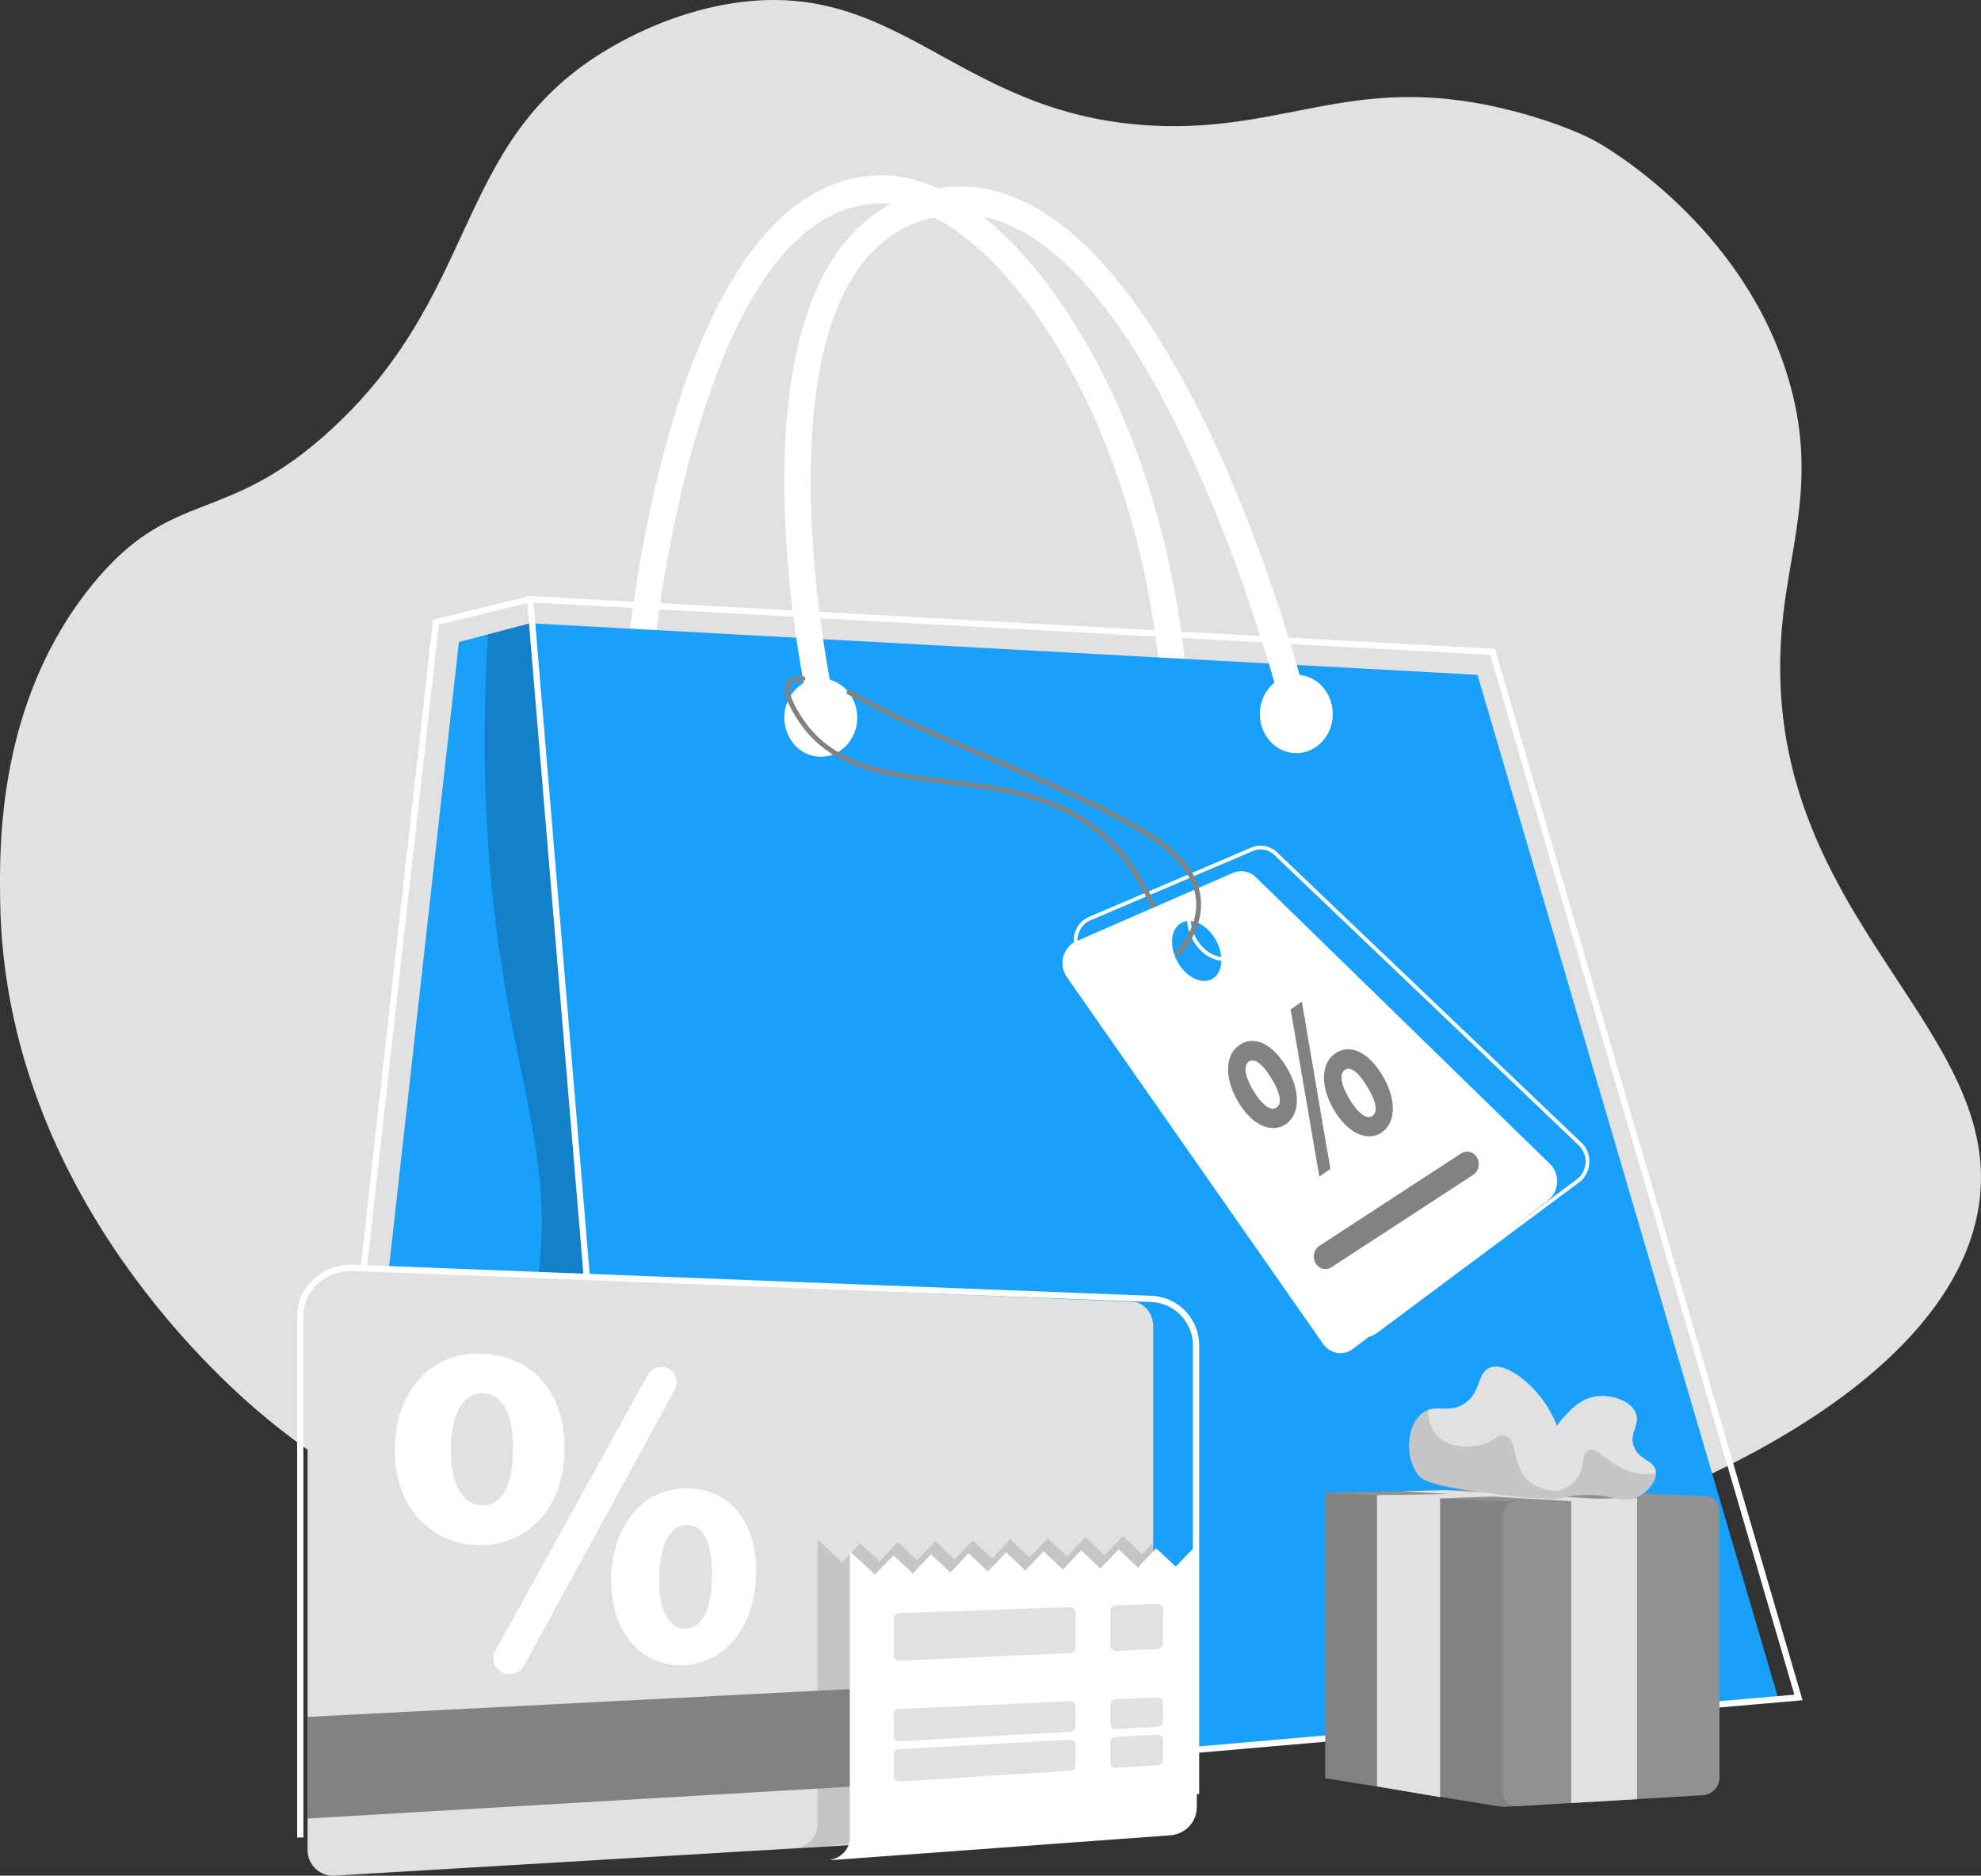 <svg width="356" height="337" fill="none" xmlns="http://www.w3.org/2000/svg">
    <rect width="100%" height="100%" fill="#333333" stroke="none"/>
    <g clip-path="url(#clip0)">
        <path d="M320.456 110.437c1.548-13.539 6.051-25.32.891-42.542-8.227-27.444-32.853-41.552-34.439-42.43-1.732-.96-6.506-3.268-14.377-5.362-28.766-7.657-40.769 3.749-65.464 2.461-36.227-1.888-45.734-28.28-78.411-21.433-3.479.73-9.767 2.43-17.156 6.42-30.505 16.465-24.121 43.821-51.767 69.42-19.343 17.913-28.678 10.267-43.2 28.15C-.475 126.069-.111 151.878.03 161.874c.75 53.046 41.354 87.582 47.895 92.97 14.9 12.281 34.713 23.145 65.777 30.019 99.94 22.117 234.534-15.166 241.976-68.697 4.565-32.809-41.269-52.852-35.222-105.729z" fill="#E2E1E1"/>
        <path d="M211.097 124.407a2.139 2.139 0 01-.226.012c-1.196 0-2.217-.975-2.331-2.278-2.053-23.13-9.076-45.105-19.779-61.877-9.48-14.86-20.765-23.73-30.192-23.73h-.03c-34.343.073-41.526 84.728-41.595 85.584-.111 1.387-1.242 2.411-2.538 2.293-1.289-.118-2.248-1.337-2.137-2.725.294-3.679 7.649-90.108 46.258-90.188h.042c11.14 0 23.552 9.442 34.06 25.92 11.144 17.466 18.449 40.283 20.578 64.246.126 1.379-.818 2.609-2.11 2.743zM116.049 330.642l-50.673-27.544c-2.535-1.375-4.568-3.504-5.891-6.152a15 15 0 01-1.475-8.391l19.805-177.224 17.317-4.211.267 1.093-16.548 4.024-19.718 176.444a13.896 13.896 0 001.365 7.765c1.216 2.441 3.093 4.402 5.42 5.667l49.462 26.886 29.24-96.333 1.078.329-29.649 97.647z" fill="#fff"/>
        <path d="M67.8 298.647l45.21 24.574 27.394-90.249-45.139-120.991-12.798 3.37-19.42 173.766c-.439 3.932 1.457 7.741 4.752 9.53z" fill="#18A0FB"/>
        <path opacity=".2" d="M140.4 232.972L95.265 111.981l-7.55 1.987c-1.047 16.152-.588 29.45.123 39.129 3.024 41.193 13.074 52.656 8.207 81.395-4.048 23.894-12.886 27.139-12.114 43.214.841 17.509 12.218 32.171 25.738 43.7l3.338 1.811 27.393-90.245z" fill="#000"/>
        <path d="M95.265 111.981l170.252 9.266 54.102 184.098-206.612 17.876-17.742-211.24z" fill="#18A0FB"/>
        <path d="M112.777 323.832l-.046-.561L94.65 107.067l174.009 9.511 55.273 188.905-211.155 18.349zM95.881 108.263l17.925 214.35 208.658-18.131-54.665-186.823-171.918-9.396z" fill="#fff"/>
        <path d="M147.483 128.553c-1.062 0-2.026-.783-2.282-1.945-.478-2.193-11.556-54.005 4.064-79.435 4.476-7.287 10.73-11.739 18.586-13.225 40.367-7.639 65.223 85.454 66.262 89.42.352 1.337-.374 2.728-1.624 3.103-1.246.378-2.542-.405-2.89-1.743-.245-.928-24.71-92.687-60.934-85.82-6.629 1.253-11.694 4.864-15.486 11.04-14.515 23.637-3.524 74.994-3.41 75.514.295 1.353-.485 2.709-1.747 3.026a2.177 2.177 0 01-.539.065z" fill="#fff"/>
        <path d="M147.499 135.97c3.618 0 6.552-3.15 6.552-7.035 0-3.885-2.934-7.035-6.552-7.035-3.619 0-6.552 3.15-6.552 7.035 0 3.885 2.933 7.035 6.552 7.035zM232.955 135.317c3.619 0 6.552-3.15 6.552-7.035 0-3.885-2.933-7.035-6.552-7.035-3.619 0-6.552 3.15-6.552 7.035 0 3.885 2.933 7.035 6.552 7.035zM278.545 209.131l-52.857-51.521c-1.112-1.086-2.71-1.391-4.105-.784l-28.208 12.312c-2.378 1.036-3.196 4.211-1.655 6.412l46.036 65.889c1.273 1.823 3.666 2.224 5.394.906l35.028-26.676c2.037-1.555 2.217-4.734.367-6.538zM218.1 175.722c-1.781 1.284-4.587.149-6.269-2.533-1.682-2.687-1.602-5.904.18-7.192 1.781-1.284 4.587-.149 6.269 2.534 1.682 2.686 1.601 5.903-.18 7.191z" fill="#fff"/>
        <path d="M244.989 240.297c-.218 0-.436-.015-.654-.05-1.15-.179-2.171-.818-2.867-1.792l-47.642-66.711a4.727 4.727 0 01-.696-4.042c.379-1.349 1.308-2.427 2.554-2.958l29.19-12.465c1.56-.665 3.368-.328 4.614.856l54.699 52.163a4.664 4.664 0 011.422 3.684c-.084 1.387-.753 2.644-1.835 3.451l-36.251 27.008a4.19 4.19 0 01-2.534.856zm-18.468-87.678c-.466 0-.936.092-1.383.283l-29.19 12.465c-1.056.451-1.843 1.368-2.168 2.518a4.061 4.061 0 00.593 3.47l47.642 66.706a3.658 3.658 0 002.42 1.517 3.535 3.535 0 002.683-.676l36.251-27.008c.921-.688 1.491-1.762 1.563-2.946a4.013 4.013 0 00-1.215-3.157l-54.699-52.163a3.618 3.618 0 00-2.497-1.009zm-6.861 19.977c-.26 0-.528-.026-.799-.08-1.571-.309-3.154-1.498-4.232-3.179-1.835-2.866-1.709-6.336.275-7.738.765-.539 1.713-.718 2.737-.52 1.571.31 3.154 1.498 4.232 3.18 1.835 2.866 1.709 6.335-.275 7.738a3.31 3.31 0 01-1.938.599zm-2.814-10.921c-.577 0-1.108.161-1.552.474-1.693 1.196-1.739 4.257-.095 6.821.978 1.532 2.396 2.606 3.792 2.881.841.165 1.605.023 2.217-.409 1.693-1.196 1.739-4.256.095-6.82-.978-1.533-2.396-2.606-3.792-2.882a3.626 3.626 0 00-.665-.065z" fill="#fff"/>
        <path d="M207.117 163.07a.43.43 0 01-.397-.264c-1.831-4.314-4.301-8.043-7.34-11.077-8.329-8.319-19.086-9.626-29.488-10.891-10.352-1.257-20.126-2.449-25.968-10.68-1.479-2.082-3.773-5.85-2.542-7.665.493-.726 1.48-1.063 2.932-.994a.433.433 0 01.413.455.428.428 0 01-.455.413c-.776-.035-1.781.038-2.171.615-.654.963.34 3.584 2.534 6.676 5.62 7.921 15.211 9.086 25.364 10.321 10.547 1.284 21.453 2.609 29.997 11.138 3.119 3.115 5.65 6.936 7.527 11.353a.437.437 0 01-.23.57.63.63 0 01-.176.03z" fill="#828282"/>
        <path d="M211.632 171.786a.431.431 0 01-.306-.737c.039-.038 3.655-3.699 3.64-8.583-.012-2.999-1.377-5.854-4.056-8.487-5.685-5.582-20.773-12.044-34.084-17.749-8.123-3.481-15.799-6.771-20.837-9.607a46.562 46.562 0 00-3.593-1.815c-.218-.099-.314-.355-.218-.573.099-.218.355-.317.573-.218a47.278 47.278 0 013.662 1.85c5 2.812 12.653 6.091 20.754 9.564 13.379 5.732 28.548 12.232 34.35 17.929 2.856 2.805 4.309 5.87 4.316 9.11.016 5.251-3.735 9.034-3.895 9.19a.445.445 0 01-.306.126zM231.113 191.592c2.893 4.788 2.297 8.758-.012 10.363-2.431 1.693-5.917.424-8.517-3.867-2.469-4.081-2.599-8.395.122-10.295 2.753-1.914 6.044-.107 8.407 3.799zm-5.838 4.425c1.449 2.392 3.055 3.725 4.136 2.969 1.056-.738.635-2.645-.921-5.212-1.407-2.324-2.932-3.81-4.086-3.004-1.105.768-.512 2.958.871 5.247zm11.816 15.376l-5.153-30.031 2.011-1.402 5.13 30.05-1.988 1.383zm11.254-18.307c2.894 4.788 2.298 8.758-.011 10.367-2.405 1.677-5.895.409-8.517-3.871-2.47-4.081-2.6-8.395.122-10.294 2.753-1.915 6.044-.107 8.406 3.798zm-5.814 4.406c1.422 2.411 3.031 3.741 4.109 2.988 1.055-.738.635-2.644-.921-5.212-1.407-2.324-2.909-3.825-4.06-3.023-1.127.787-.512 2.958.872 5.247zM238.196 228.008c-.707 0-1.399-.386-1.793-1.082-.6-1.062-.287-2.445.704-3.091l25.455-16.592c.99-.645 2.278-.305 2.878.757.6 1.062.287 2.446-.703 3.091l-25.455 16.592a1.976 1.976 0 01-1.086.325z" fill="#828282"/>
        <path d="M207.232 324.058c0 2.323-1.647 4.318-3.673 4.44l-143.37 8.494c-2.7.161-4.92-1.918-4.92-4.616v-99.714a4.695 4.695 0 014.92-4.704l143.37 5.942c2.022.084 3.673 2.052 3.673 4.372v85.786z" fill="#E2E1E1"/>
        <path d="M207.232 300.679l-151.963 7.796v18.261l151.963-8.918v-17.139z" fill="#828282"/>
        <path d="M101.443 260.404c-.172 11.334-7.263 17.222-15.157 17.192-8.601-.035-15.497-6.626-15.333-17.448.157-10.291 6.64-17.623 16.277-16.905 9.35.699 14.35 7.914 14.213 17.161zm-20.421-.218c-.088 5.912 1.846 10.21 5.627 10.279 3.64.069 5.451-3.638 5.547-9.839.084-5.606-1.353-10.031-5.329-10.268-3.865-.233-5.76 4.177-5.845 9.828zm7.982 36.435l27.393-49.58a2.777 2.777 0 012.634-1.425c2.011.149 3.192 2.323 2.225 4.092l-27.091 49.569a2.772 2.772 0 01-2.31 1.441l-.301.011c-2.164.096-3.598-2.212-2.55-4.108zm46.874-13.974c-.161 10.497-6.247 16.24-12.997 16.535-7.264.317-13.124-5.472-13.051-15.446.145-9.488 5.673-16.538 13.895-16.316 8.001.218 12.279 6.664 12.153 15.227zm-17.401.692c-.157 5.457 1.491 9.343 4.717 9.247 3.112-.092 4.668-3.592 4.755-9.327.081-5.186-1.078-9.209-4.472-9.251-3.376-.043-4.92 4.115-5 9.331z" fill="#fff"/>
        <path opacity=".3" d="M205.237 279.285l-3.46-3.279-3.28 3.458-3.459-3.278-3.28 3.458-3.46-3.279-3.279 3.458-3.46-3.278-3.28 3.458-3.459-3.279-3.28 3.459-3.46-3.279-3.28 3.458-3.459-3.278-3.28 3.458-3.46-3.279-3.28 3.458-4.419-4.192v51.778s-.179 2.965-3.765 3.745l61.159-4.483a4.972 4.972 0 001.938-.554 4.8 4.8 0 00.998-2.938v-46.898l-1.995 2.106z" fill="#828282"/>
        <path d="M215.069 277.565v47.165c0 2.633-2.099 4.819-4.721 5.014l-19.393 1.421-41.904 3.065c3.585-.78 3.666-3.745 3.666-3.745v-51.777l4.507 4.191 2.358-2.441.986-1.017 3.468 3.279 3.287-3.458 3.46 3.278 3.283-3.458 3.46 3.279 3.28-3.459 3.459 3.279 3.28-3.458 3.46 3.278 3.283-3.458 3.46 3.279 3.28-3.458 3.459 3.282 3.28-3.458 3.525 3.282 3.777-3.905z" fill="#fff"/>
        <path d="M208.008 304.959l-7.565.34a.955.955 0 00-.91.952v3.469c0 .547.459.983 1.006.952l7.565-.428a.952.952 0 00.898-.952v-3.385a.951.951 0 00-.994-.948zM207.997 311.665l-7.565.428a.952.952 0 00-.899.952v3.622c0 .551.463.986 1.013.952l7.565-.482a.95.95 0 00.891-.951v-3.565a.954.954 0 00-1.005-.956zM209.002 295.341v-6.209a.953.953 0 00-.986-.952l-7.565.272a.952.952 0 00-.918.951v6.278c0 .543.451.975.994.952l7.565-.34a.954.954 0 00.91-.952zM192.293 305.666l-30.796 1.387a.954.954 0 00-.909.952v3.909c0 .546.458.982 1.005.951l30.796-1.734a.952.952 0 00.898-.952v-3.561a.952.952 0 00-.994-.952zM192.282 312.552l-30.796 1.735a.951.951 0 00-.898.951v3.913c0 .551.462.986 1.013.952l30.795-1.964a.951.951 0 00.891-.952v-3.683a.95.95 0 00-1.005-.952zM193.287 296.048v-6.351a.952.952 0 00-.986-.951l-30.796 1.108a.953.953 0 00-.917.952v6.629c0 .543.451.975.993.952L192.377 297a.952.952 0 00.91-.952z" fill="#E2E1E1"/>
        <path d="M273.617 324.405l-2.523.199a7.957 7.957 0 01-1.957-.08l-10.008-1.632-.164-.026-11.629-1.9-.073-.003-9.113-1.475V268.23l9.171-.004h.019l11.628.577.173.088 14.067.543.409 54.971z" fill="#828282"/>
        <path d="M309.008 271.493v47.842a3.199 3.199 0 01-3.017 3.21l-33.379 1.983c-1.35.08-2.504-1.04-2.504-2.431v-49.84c0-1.391 1.093-2.545 2.446-2.583l33.621-.936a2.743 2.743 0 012.833 2.755z" fill="#919191"/>
        <path d="M238.219 268.23l31.889 1.509 36.067-1.001-36.977-1.207-30.979.699z" fill="#919191"/>
        <path d="M282.367 323.955l11.82-.704v-54.18l-11.82.328v54.556zM258.796 268.967v53.925l-11.338-1.922v-52.308l3.613-.069 7.725.374z" fill="#E2E1E1"/>
        <path d="M259.959 267.741l34.499 1.96h-12.4l-30.165-1.777 8.066-.183zM276.748 266.086c.803-4.918 1.391-8.513 4.602-11.834 1.357-1.399 2.837-2.927 5.264-3.336 2.791-.466 6.353.634 7.328 2.912.925 2.163-1.257 3.573-.329 6.056.933 2.499 3.651 2.446 3.945 4.464.253 1.708-1.418 3.645-3.1 4.554-2.909 1.571-4.56-.638-10.241-.282-3.914.244-6.173 1.486-7.236.233-.505-.593-.455-1.418-.233-2.767z" fill="#E2E1E1"/>
        <path opacity=".3" d="M292.299 264.16c-3.51-1.341-5.306-4.26-6.858-3.569-1.38.615-.539 3.176-2.16 5.262-1.483 1.903-4.201 2.358-6.617 2.358.061.244.16.458.321.646 1.059 1.249 3.322.011 7.236-.234 5.681-.355 7.332 1.85 10.241.283 1.545-.833 3.074-2.533 3.119-4.127-1.639.172-3.463.077-5.282-.619z" fill="#828282"/>
        <path d="M255.559 253.923c2.358-1.861 4.847.214 7.752-1.83 2.944-2.071 2.087-5.396 4.369-6.339 2.653-1.097 6.579 2.246 8.456 4.367 4.775 5.388 7.015 14.953 3.242 18.315-1.415 1.261-5.425.741-13.387-.351-9.098-1.25-10.409-2.144-11.281-3.313-2.343-3.157-1.823-8.743.849-10.849z" fill="#E2E1E1"/>
        <path opacity=".3" d="M270.498 257.962c-1.312-.412-1.908 1.086-4.603 1.689-.493.111-5.248 1.105-7.798-1.88-1.013-1.184-1.487-2.774-1.434-4.463-.37.13-.741.321-1.104.611-2.672 2.11-3.192 7.696-.845 10.849.871 1.169 2.179 2.063 11.281 3.313 7.962 1.093 11.968 1.612 13.387.351.191-.168.359-.359.52-.557-1.912-.062-3.915-.524-5.36-1.93-2.794-2.709-1.816-7.283-4.044-7.983z" fill="#828282"/>
        <path d="M271.064 268.757l-12.099.459-11.648-.554 3.765-.069 16.488-.294 3.494.458z" fill="#E2E1E1"/>
        <path d="M54.527 330.141h-1.128v-93.704c0-2.483 1.025-4.811 2.886-6.549 1.843-1.72 4.293-2.667 6.897-2.667.133 0 .275.003.412.007l143.371 5.587a8.909 8.909 0 016.257 2.961 8.907 8.907 0 012.275 5.938v80.613h-1.128v-80.613c0-1.91-.707-3.752-1.988-5.189a7.773 7.773 0 00-5.462-2.587l-143.37-5.586a11.46 11.46 0 00-.371-.008c-2.32 0-4.496.841-6.128 2.365-1.632 1.525-2.53 3.558-2.53 5.728v93.704h.007z" fill="#fff"/>
    </g>
    <defs>
        <clipPath id="clip0">
            <path fill="#fff" d="M0 0h356v337H0z"/>
        </clipPath>
    </defs>
</svg>
